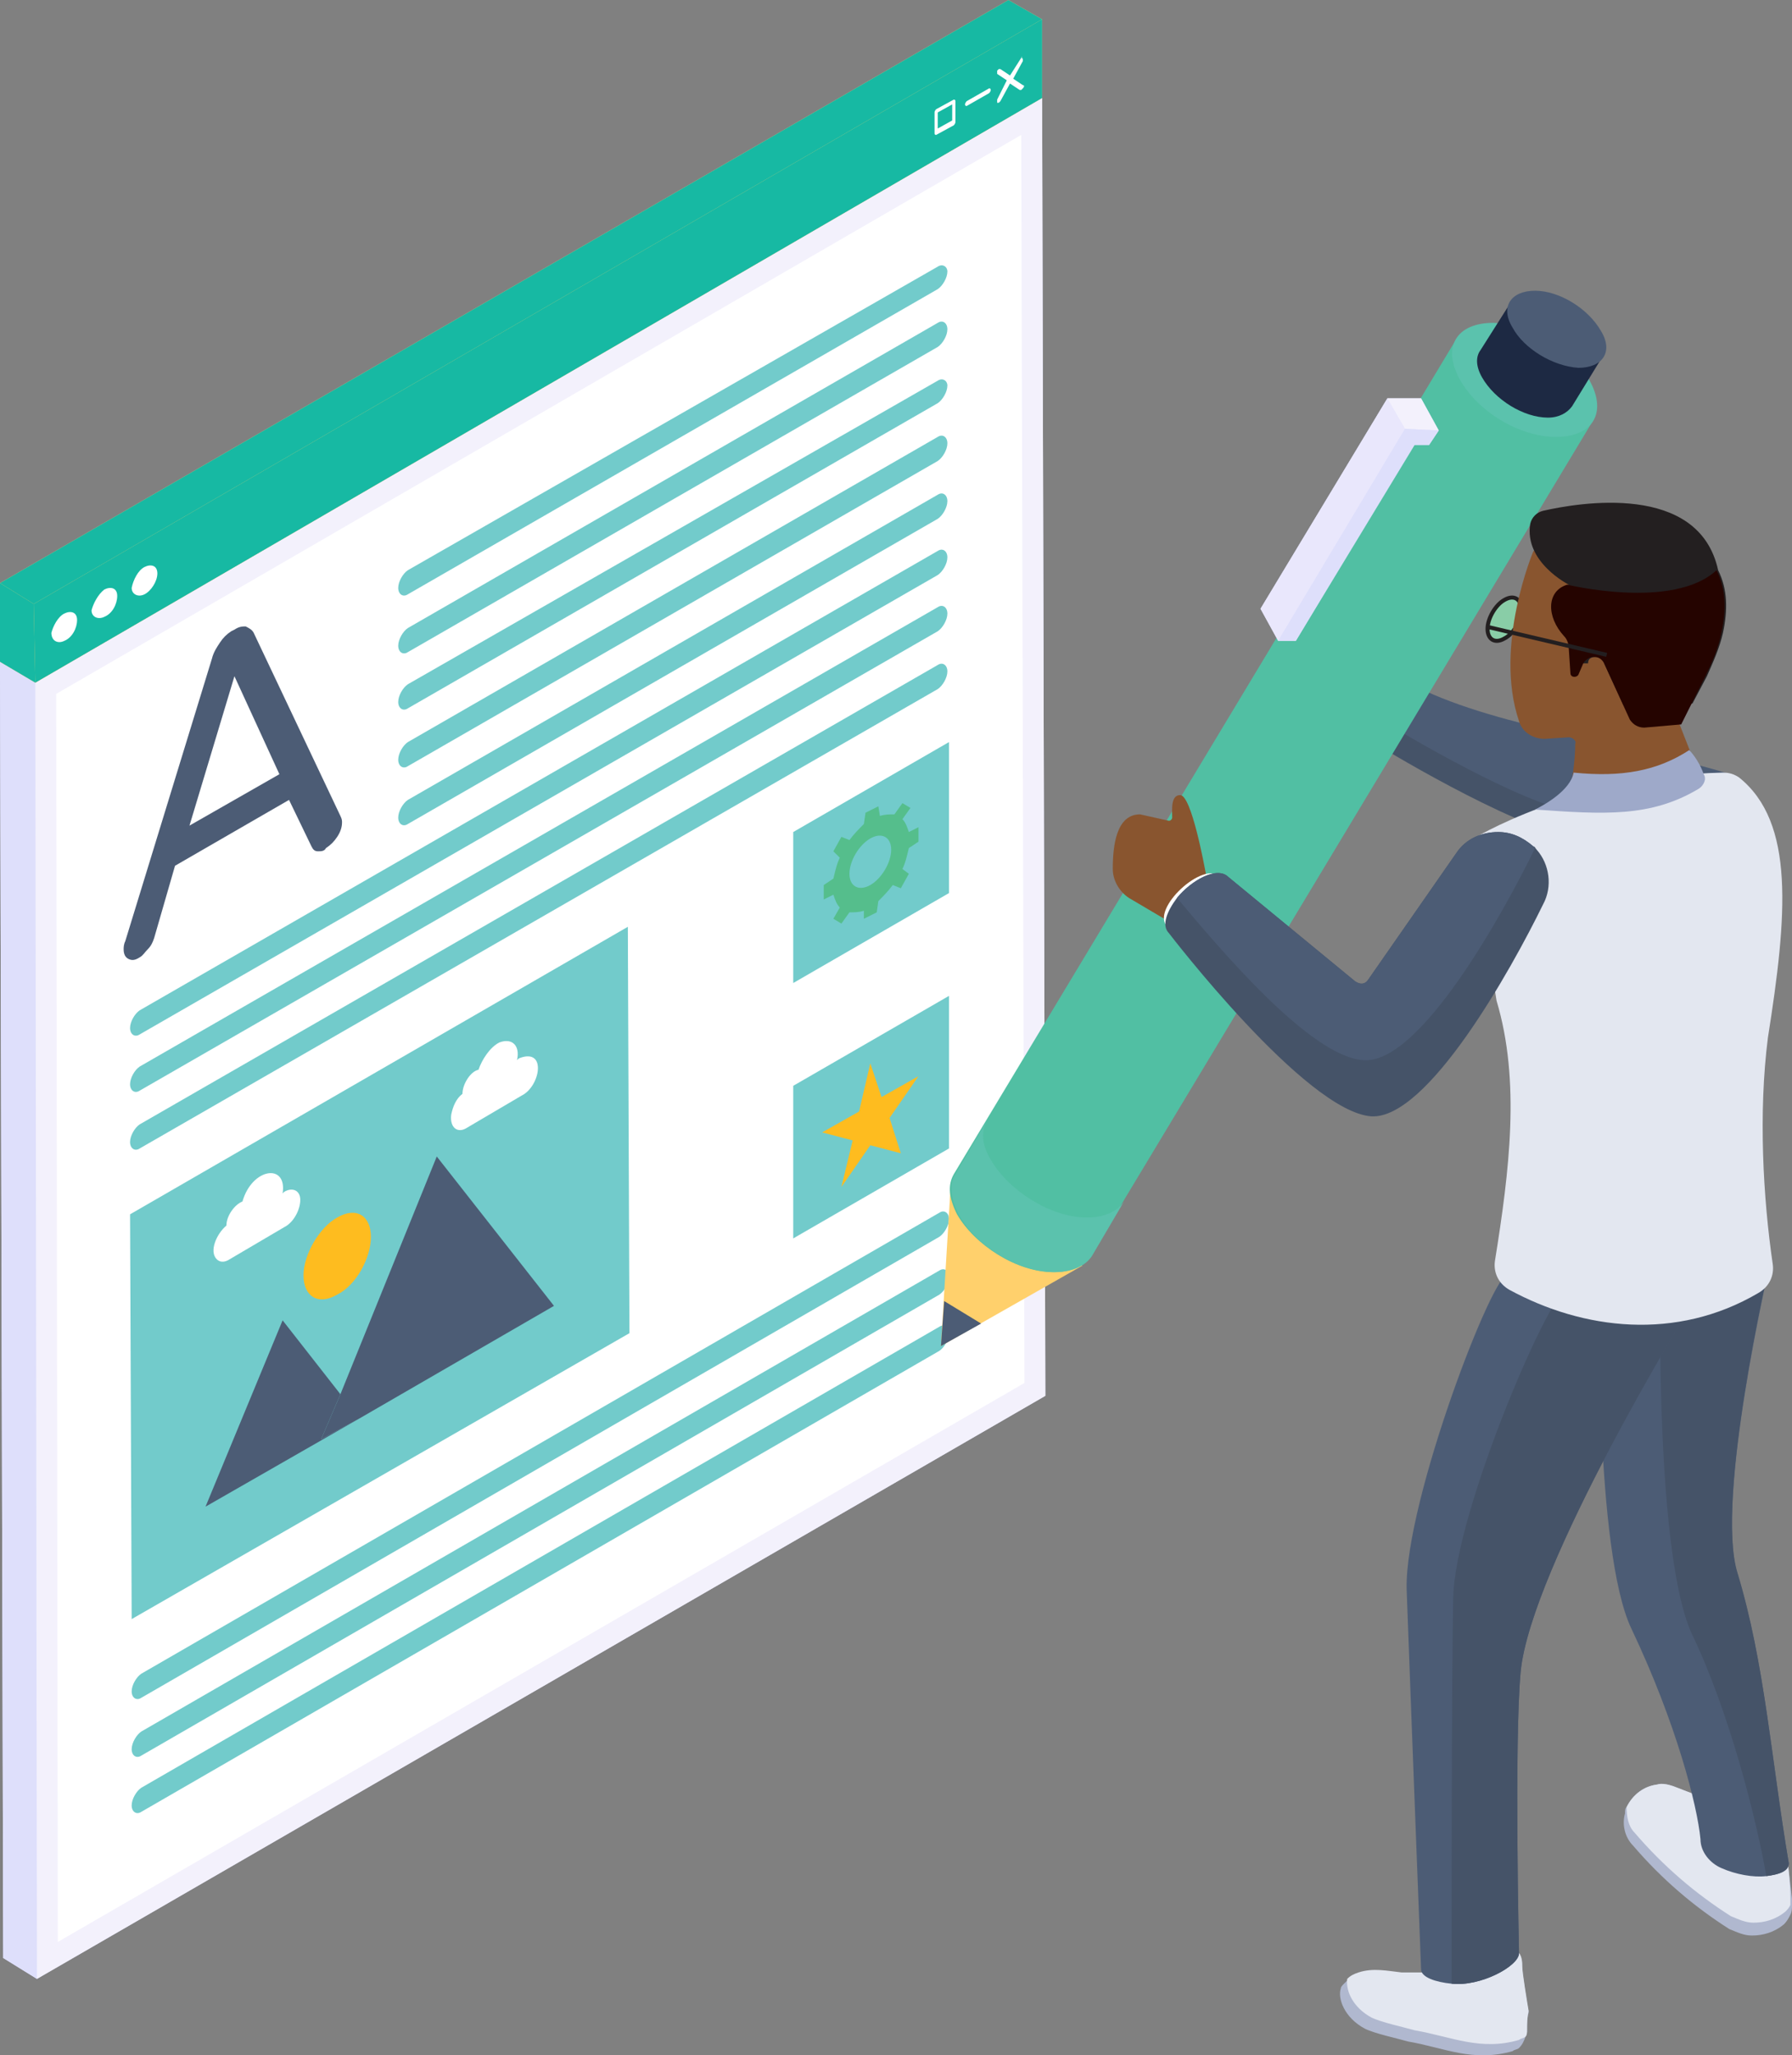 <?xml version="1.0" encoding="UTF-8"?><svg id="Layer_2" xmlns="http://www.w3.org/2000/svg" viewBox="0 0 111.6 127.96"><rect x="0" y="0" width="111.6" height="127.96" fill="#808080" stroke="none"/><defs><style>.cls-1{fill:#f4d6d4;}.cls-2{fill:#f3f1fc;}.cls-3{fill:#e9e7fc;}.cls-4{fill:#e3e7f0;}.cls-5{fill:#fff;}.cls-6{fill:#ffd06c;}.cls-7{fill:#febc1f;}.cls-8{fill:#72cbcb;}.cls-9{fill:#9ea9c9;}.cls-10{fill:#b0b8cf;}.cls-11{fill:#dedffb;}.cls-12{fill:#231f20;}.cls-13{fill:#250400;}.cls-14{fill:#17b9a3;}.cls-15{fill:#1d2943;}.cls-16{fill:#455368;}.cls-17{fill:#89552f;}.cls-18{fill:#55be8c;}.cls-19{fill:#4c5c75;}.cls-20{fill:#5bc2ad;}.cls-21{fill:#51bfa3;}.cls-22{fill:#89cda7;}.cls-22,.cls-23{stroke:#231f20;stroke-miterlimit:10;stroke-width:.25px;}.cls-23{fill:none;}</style></defs><g id="Layer_1-2"><path class="cls-22" d="M93.69,37.35c.6-.35,1.05-.05,1.05,.6s-.45,1.5-1.05,1.8c-.6,.35-1.05,.05-1.05-.6s.5-1.5,1.05-1.8Z"/><path class="cls-11" d="M65.1,86.9L2.3,123.2l-2.1-1.3L0,41.2l2.2,1.3L64.9,6.1l.2,80.8Z"/><path class="cls-11" d="M2.3,123.2l-2.1-1.3-.2-80.7,2.2,1.3,.1,80.7Z"/><path class="cls-2" d="M64.9,6.1l.2,80.8L2.3,123.2l-.1-80.7L64.9,6.1Z"/><path class="cls-5" d="M3.5,43.2L63.6,8.4l.2,77.7L3.6,120.9l-.1-77.7Z"/><path class="cls-6" d="M64.9,6.1L2.2,42.5l-2.2-1.3v-4.9L62.8,0l2.1,1.2V6.1Z"/><path class="cls-14" d="M2.2,42.5l-2.2-1.3v-4.9l2.1,1.3,.1,4.9Z"/><path class="cls-14" d="M2.1,37.6L0,36.3,62.8,0l2.1,1.2L2.1,37.6Z"/><path class="cls-14" d="M64.9,1.2V6.1L2.2,42.5l-.1-4.9L64.9,1.2Z"/><path class="cls-5" d="M4,38.2c.4-.2,.8-.1,.8,.4s-.3,1.1-.8,1.3c-.4,.2-.8,0-.8-.5,.1-.4,.4-1,.8-1.2Zm2.5-1.5c.4-.2,.8-.1,.8,.4s-.3,1.1-.8,1.3c-.4,.2-.8,0-.8-.4,.1-.4,.4-1,.8-1.3Zm2.5-1.4c.4-.2,.8-.1,.8,.4s-.4,1.1-.8,1.3-.8,0-.8-.4c.1-.5,.4-1.1,.8-1.3ZM61.6,5.5q.1,0,.1,.1c0,.1-.1,.2-.1,.2l-1.4,.8q-.1,0-.1-.1c0-.1,.1-.2,.1-.2l1.4-.8Zm2-1.9c0-.1,.1-.1,0,0,.1,0,.1,.1,.1,.2l-.6,1.1,.6,.4c.1,0,.1,.1,0,.2l-.1,.1h-.1l-.6-.4-.6,1.1-.1,.1h-.1v-.2l.6-1.2-.6-.4v-.2l.1-.1h.1l.6,.4,.7-1.1c-.1,0,0,0,0,0Zm-4.2,2.6q.1,0,.1,.1v1.3c0,.1-.1,.2-.1,.2l-1.1,.6q-.1,0-.1-.1v-1.3c0-.1,.1-.2,.1-.2l1.1-.6Zm-.1,1.3v-1l-.9,.5v1l.9-.5"/><path class="cls-8" d="M58.5,82.6c.3-.2,.6,0,.6,.4s-.3,.9-.6,1.1L8.8,112.8c-.3,.2-.6,0-.6-.4s.3-.9,.6-1.1l49.7-28.7Zm0-3.5c.3-.2,.6,0,.6,.4s-.3,.9-.6,1.1L8.8,109.3c-.3,.2-.6,0-.6-.4s.3-.9,.6-1.1l49.7-28.7Zm0-3.6c.3-.2,.6,0,.6,.4s-.3,.9-.6,1.1L8.8,105.7c-.3,.2-.6,0-.6-.4s.3-.9,.6-1.1l49.7-28.7Zm-.1-44.7c.3-.2,.6,0,.6,.4s-.3,.9-.6,1.1L25.4,51.3c-.3,.2-.6,0-.6-.4s.3-.9,.6-1.1L58.4,30.8Zm-19.3,26.9l.1,25.3-31,17.8-.1-25.2,31-17.9Zm10.3,3.5l9.7-5.6v-9.4l-9.7,5.6v9.4Zm0,15.9l9.7-5.6v-9.5l-9.7,5.6v9.5Zm9-49.9c.3-.2,.6,0,.6,.4s-.3,.9-.6,1.1L25.4,47.7c-.3,.2-.6,0-.6-.4s.3-.9,.6-1.1L58.4,27.2Zm0-3.5c.3-.2,.6,0,.6,.3,0,.4-.3,.9-.6,1.1L25.4,44.1c-.3,.2-.6,0-.6-.4s.3-.9,.6-1.1L58.4,23.7Zm0,17.7c.3-.2,.6,0,.6,.4s-.3,.9-.6,1.1L8.7,71.5c-.3,.2-.6,0-.6-.4s.3-.9,.6-1.1l49.7-28.6Zm0-21.3c.3-.2,.6,0,.6,.4s-.3,.9-.6,1.1L25.4,40.6c-.3,.2-.6,0-.6-.4s.3-.9,.6-1.1L58.4,20.1Zm0,17.7c.3-.2,.6,0,.6,.4s-.3,.9-.6,1.1L8.7,67.9c-.3,.2-.6,0-.6-.4s.3-.9,.6-1.1l49.7-28.6Zm0-21.2c.3-.2,.6,0,.6,.3,0,.4-.3,.9-.6,1.1L25.4,37c-.3,.2-.6,0-.6-.4s.3-.9,.6-1.1L58.4,16.6Zm0,17.7c.3-.2,.6,0,.6,.4s-.3,.9-.6,1.1L8.7,64.4c-.3,.2-.6,0-.6-.4s.3-.9,.6-1.1l49.7-28.6Z"/><path class="cls-19" d="M21.2,50.8c.1,.2,.1,.3,.1,.4,0,.3-.1,.6-.3,.9-.2,.3-.4,.5-.7,.7-.1,.2-.3,.2-.5,.2s-.3-.1-.4-.3l-1.4-2.9-7.1,4.1-1.3,4.5c-.1,.3-.2,.5-.4,.7-.2,.2-.3,.4-.5,.5-.3,.2-.5,.2-.7,.1-.2-.1-.3-.3-.3-.6,0-.1,0-.3,.1-.5l5.4-17.6c.1-.4,.3-.7,.5-1s.4-.5,.7-.7l.2-.1c.3-.2,.5-.2,.7-.2,.2,.1,.4,.2,.5,.4l5.4,11.4Zm-9.4,.6l5.6-3.2-2.8-6.1-2.8,9.3m15.4,20.6l7.3,9.3-12.1,7-2.4,1.3,1.2-2.8,6-14.8Z"/><path class="cls-19" d="M17.6,82.2l3.6,4.6-1.2,2.8,2.4-1.3-9.6,5.5,4.8-11.6Z"/><path class="cls-7" d="M21,75.8c1.2-.7,2.1-.1,2.1,1.2s-.9,3-2.1,3.6c-1.2,.7-2.1,.1-2.1-1.2s1-3,2.1-3.6Z"/><path class="cls-5" d="M33.5,66.5c0,.6-.4,1.4-1,1.7-.5,.3-2.9,1.7-3.4,2-.6,.4-1.1,0-1-.8,.1-.5,.3-1,.7-1.3,0-.6,.5-1.4,1-1.5,.2-.6,.7-1.4,1.3-1.7,.8-.3,1.3,.2,1.1,1.1l.1-.1c.7-.3,1.2-.1,1.2,.6Zm-14.8,8.2c0,.6-.4,1.4-1,1.7-.5,.3-2.9,1.7-3.4,2-.3,.2-.6,.2-.8,0-.5-.5,0-1.6,.6-2.1,0-.6,.5-1.3,1-1.5,.6-2.1,2.8-2.4,2.5-.5l.1-.1c.5-.3,1-.1,1,.5Z"/><path class="cls-18" d="M56.6,51.8l.6-.3v.9l-.6,.4c-.1,.4-.2,.9-.4,1.3l.4,.3-.5,.9-.5-.2c-.3,.4-.6,.7-.9,1l-.1,.7-.8,.4v-.5c-.3,.1-.6,.1-.9,.1l-.5,.7-.5-.3,.4-.7c-.2-.2-.3-.5-.4-.8l-.6,.3v-.9l.6-.4c.1-.4,.2-.9,.4-1.3l-.4-.4,.5-.9,.5,.2c.3-.4,.6-.7,.9-1l.1-.7,.8-.4,.1,.6c.3-.1,.6-.1,.9-.1l.5-.7,.5,.3-.5,.7c.2,.2,.3,.5,.4,.8Zm-2.4,3.3c.7-.4,1.3-1.4,1.3-2.2s-.6-1.1-1.3-.7c-.7,.4-1.3,1.4-1.3,2.2s.6,1.1,1.3,.7"/><path class="cls-7" d="M54.2,66.2l.7,2.1,2.3-1.3-1.8,2.6,.7,2.2-1.9-.5-1.8,2.6,.7-2.9-1.9-.5,2.3-1.3,.7-3Z"/><path class="cls-1" d="M87.4,43.4l-.1-.7h.4l-1.4-.4c-.3-.1-.5-.3-.7-.5-.4-.6-1.4-1.8-2-1.7-1,.2,0,1.4,0,1.4,0,0-3.3-2-4-1.2s1.9,1.9,1.9,1.9c0,0-.9,.6-.6,2,.4,1.5,2.4,1.4,3.1,1.3,.2,0,.4,0,.5,.1l1.2,.7,2.2-2.9h-.5Z"/><path class="cls-2" d="M85,45.7c.4,.2,2.4-3.2,2-3.4l.7,.3c.4,.2-1.7,3.6-2,3.4l-.7-.3Z"/><path class="cls-16" d="M108.2,49v-.4h-.2c-7.6-1-14.9-3.2-20.3-6.1q-.1,0-.2,.1c-.1,.5-.7,1.6-1.2,2.4-.3,.5-.6,.9-.8,1-.1,0-.1,.1,0,.2,1.4,.9,9.9,5.9,12.8,5.9l9.1-1.6,1-1.5h-.2Z"/><path class="cls-19" d="M108.1,48.3l-.4,.7-9.1,1.6c-2.7,0-10-4.2-12.3-5.6,.6-.9,1.2-2,1.2-2.4,0-.1,.1-.1,.2-.1,5.3,2.8,12.9,3.5,20.4,5.8Z"/><path class="cls-6" d="M59.2,73.9l-.6,9.9,8.8-5-8.2-4.9Z"/><path class="cls-19" d="M61.1,82.4l-2.5,1.4,.2-2.8,2.3,1.4Z"/><path class="cls-21" d="M99.2,26.2l-31.3,52c-.4,.6-1.2,1-2.3,1-2.3,0-4.9-1.7-6-3.6-.5-1-.6-1.8-.2-2.5l31.3-52,8.5,5.1Z"/><path class="cls-20" d="M61.5,69.7l-2,3.4c-.4,.6-.3,1.5,.2,2.5,1.1,2,3.7,3.6,6,3.6,1.1,0,1.9-.4,2.3-1l2-3.4c-.4,.6-1.2,1-2.3,1-2.3,0-4.9-1.7-6-3.6-.6-1-.6-1.8-.2-2.5Z"/><path class="cls-20" d="M93,20.1c-2.3,0-3.2,1.5-2.1,3.5s3.7,3.6,6,3.6,3.2-1.5,2.1-3.5c-1.1-1.9-3.7-3.5-6-3.6Z"/><path class="cls-15" d="M99.8,22.2l-1.9,3.1c-.3,.4-.8,.7-1.5,.7-1.5,0-3.3-1.1-4.1-2.5-.4-.7-.4-1.3-.1-1.7l1.9-3,5.7,3.4Z"/><path class="cls-19" d="M95.6,18.1c-1.5,0-2.2,1-1.4,2.3,.7,1.3,2.5,2.4,4.1,2.5,1.5,0,2.2-1,1.4-2.3-.8-1.4-2.6-2.5-4.1-2.5Z"/><path class="cls-11" d="M89.6,26.8l-.6,.9h-.9l-7.4,12.2h-1.1l-1.1-2,7.9-13.1h2.1l1.1,2Z"/><path class="cls-3" d="M87.5,26.7l-1.1-1.9-7.9,13.1,1.1,2,7.9-13.2Z"/><path class="cls-2" d="M89.6,26.8l-1.1-2h-2.1l1.1,1.9,2.1,.1Z"/><path class="cls-11" d="M87.5,26.7l-7.9,13.2h1.1l7.3-12.2h1l.6-.9-2.1-.1Z"/><path class="cls-10" d="M111.3,115.7h-.7v-.5h-1.2v-2l-5.2-2c-.3-.1-.7-.2-1-.1-.8,.1-1.5,.6-1.9,1.4-.1,.1-.1,.2-.1,.4-.2,.7,0,1.5,.5,2,1.8,2.1,3.8,3.8,6,5.2,.5,.2,.9,.4,1.4,.4,.7,0,1.4-.2,2-.7,.2-.2,.3-.4,.4-.6s.1-.4,.1-.6v-.4c-.1-.8-.2-1.8-.3-2.5Z"/><path class="cls-4" d="M111.3,115.7h-.7v-.5h-1.2v-2l-5.2-2c-.3-.1-.7-.2-1-.1-.8,.1-1.5,.6-1.9,1.4,0,.6,.1,1.2,.5,1.6,1.8,2.1,3.8,3.8,6,5.2,.5,.2,.9,.4,1.4,.4,.7,0,1.4-.2,2-.7,.1-.1,.2-.2,.3-.4v-.4c0-.8-.1-1.8-.2-2.5h0Z"/><path class="cls-10" d="M95.1,126.4c0,.1,0,.3-.1,.4-.1,.3-.2,.5-.4,.7-.1,.1-.3,.1-.4,.2-2.5,.7-4.2-.2-6.5-.6-.7-.2-2.1-.5-2.7-.8-1.3-.7-1.7-1.9-1.5-2.5,0-.1,.1-.2,.2-.3l.2-.2c.2-.2,.4-.3,.7-.4,.9-.3,1.8-.1,2.7,0h1.6c.4,0,.9,0,1.3-.1,.8-.2,1.5-.6,2.2-.9,.4-.2,.7-.3,1.1-.4,.3-.1,.7-.1,1,.1s.3,.7,.3,.9c0,.4,.3,2.2,.4,2.8-.1,.3-.1,.7-.1,1.1h0Z"/><path class="cls-4" d="M95.1,126.4c0,.1,0,.3-.1,.4-.1,.1-.3,.1-.4,.2-2.4,.7-4.2-.2-6.5-.6-.7-.2-2.1-.5-2.7-.8-1.1-.6-1.6-1.6-1.5-2.4,.2-.2,.4-.3,.7-.4,.9-.3,1.8-.1,2.7,0h1.6c.4,0,.9,0,1.3-.1,.8-.2,1.5-.6,2.2-.9,.6-.2,1.6-.7,2.1-.3,.3,.2,.3,.7,.3,.9,0,.4,.3,2.2,.4,2.8-.1,.4-.1,.8-.1,1.2h0Z"/><path class="cls-19" d="M111.4,116c0,.5-.6,.7-1.4,.8-.8,.1-1.9-.1-2.8-.5-.7-.3-1.3-1-1.3-1.8-.2-2.1-1.5-7.2-4.3-13.1-2.3-4.8-2-21.2-2-21.2l5.2-3.2,.9,.3,2.1,.7,2.4,.8s-3.4,14.6-2,19.2c1.7,5.5,2.1,11.5,3.2,18Z"/><path class="cls-16" d="M111.4,116c0,.5-.6,.7-1.4,.8-.6-3.5-2.3-10.2-4.6-15-2.3-4.8-2-21.2-2-21.2l4.4-2.7,2.4,.8s-3.4,14.6-2,19.2c1.7,5.6,2.1,11.6,3.2,18.1Z"/><path class="cls-19" d="M94.7,104.1c-.4,4.4-.1,17.5-.1,17.5,0,.8-2.4,2.1-4.2,1.9-1-.1-1.9-.4-1.9-.9,0,0-.7-18.1-.9-23.7-.1-5.5,5.5-20,6.3-19.5l9.1-1.6,1.1,1.7,1.2,1.8c0-.1-10,16.3-10.6,22.8Z"/><path class="cls-16" d="M94.7,104.1c-.4,4.4-.1,17.5-.1,17.5,0,.8-2.4,2.1-4.2,1.9,0-3.7,0-19.1,.1-24,.1-5.5,6.3-19.7,7.1-19.2l6.6-.9,1.2,1.8c-.1,0-10.1,16.4-10.7,22.9Z"/><path class="cls-4" d="M91.6,52.3s6.4-4,15.7-4.2c.4,0,.7,.1,1,.3,3.5,2.8,3,8.6,1.8,16.2-.6,4.7-.3,10,.3,14.1,.1,.7-.2,1.4-.9,1.8-5.1,3-10.9,2.3-15.5-.2-.7-.4-1-1.1-.9-1.8,.9-5.6,1.6-11.2,.1-16.2l-1.6-10Z"/><path class="cls-17" d="M95.5,34.3s-2.5,5.9-.9,10.6c.2,.7,.9,1.1,1.6,1.1l1.5-.1c.2,0,.5,.2,.4,.4,0,1.1-.2,2.3-.4,3.5l7.8-2.4-.9-2.3-3.6-5.8-2.9-5.5-2.6,.5Z"/><path class="cls-12" d="M99.4,40.9c.2,0,.5,.2,.5,.4l1.2,2.6,4.3-.1,.9-1.7c.4-.9,.8-1.8,1-2.7,.3-1.4,.3-2.7-.3-3.9-1.2-5.5-8.7-4.2-10.9-3.7-.4,.1-.7,.4-.8,.8-.4,2.4,2.4,3.8,2.4,3.8-1.3,.4-1.3,2.1-.2,3.2,.2,.2,.3,.5,.3,.8l.1,.9h1c0-.3,.2-.4,.5-.4Z"/><path class="cls-13" d="M107.2,39.4c-.2,1-.6,1.9-1,2.7l-1.5,3-2.3,.2c-.4,0-.7-.2-.9-.5l-1.6-3.5c-.1-.2-.3-.4-.6-.4h-.1c-.2,0-.5,.2-.6,.4l-.3,.7c-.1,.2-.5,.2-.5-.1l-.1-1.5c0-.3-.1-.6-.3-.8-1.1-1.2-1.1-2.8,.2-3.2,0,0,6.6,1.6,9.3-.9,.6,1.2,.6,2.5,.3,3.9Z"/><path class="cls-9" d="M98,48.1c-.2,1.1-1.8,2-2.4,2.3,4.3,.3,7.2,.5,10.2-1.3,.3-.2,.5-.6,.3-.9-.2-.6-.6-1.2-.9-1.5-2,1.3-4.2,1.7-7.2,1.4Z"/><path class="cls-17" d="M74.2,58.2l-3.9-2.3c-.6-.4-1-1.1-1-1.8,0-1.4,.2-3.4,1.7-3.4l1.8,.4c.1,0,.2-.1,.2-.2,0-.5-.1-1.4,.5-1.4,.7,0,1.5,4.4,1.6,4.9,0,0,0,.1,.1,.1l1.5,1.2-2.5,2.5Z"/><path class="cls-5" d="M74.7,56.3h2.4v-.8l-1.1-.9c-1-1.1-4.4,2-3.3,3.1l2,2.5v-3.9Z"/><path class="cls-16" d="M96.1,56.3c-2,4.1-7.2,13.4-10.7,13.2-4.1-.3-12.6-11.4-12.6-11.4-.5-.5-.1-1.4,.5-2.2,.9-1.1,2.5-2,3.2-1.3l7.9,6.5c.3,.2,.6,.2,.8-.1l5.5-7.9c.6-.9,1.6-1.3,2.6-1.3,.8,0,1.5,.3,2.2,.9,.1,0,.1,.1,.2,.2,.8,.9,1,2.3,.4,3.4Z"/><path class="cls-19" d="M95.6,52.8q0,.1,0,0c-2,4.1-7.2,13.5-10.7,13.2-3.3-.2-9-7-11.6-10.1,.9-1.1,2.5-2,3.2-1.3l7.9,6.5c.3,.2,.6,.2,.8-.1l5.5-7.9c.6-.9,1.6-1.3,2.6-1.3,.8,0,1.5,.3,2.2,.9,0,0,0,.1,.1,.1Z"/><line class="cls-23" x1="92.64" y1="39.03" x2="100.06" y2="40.77"/></g></svg>